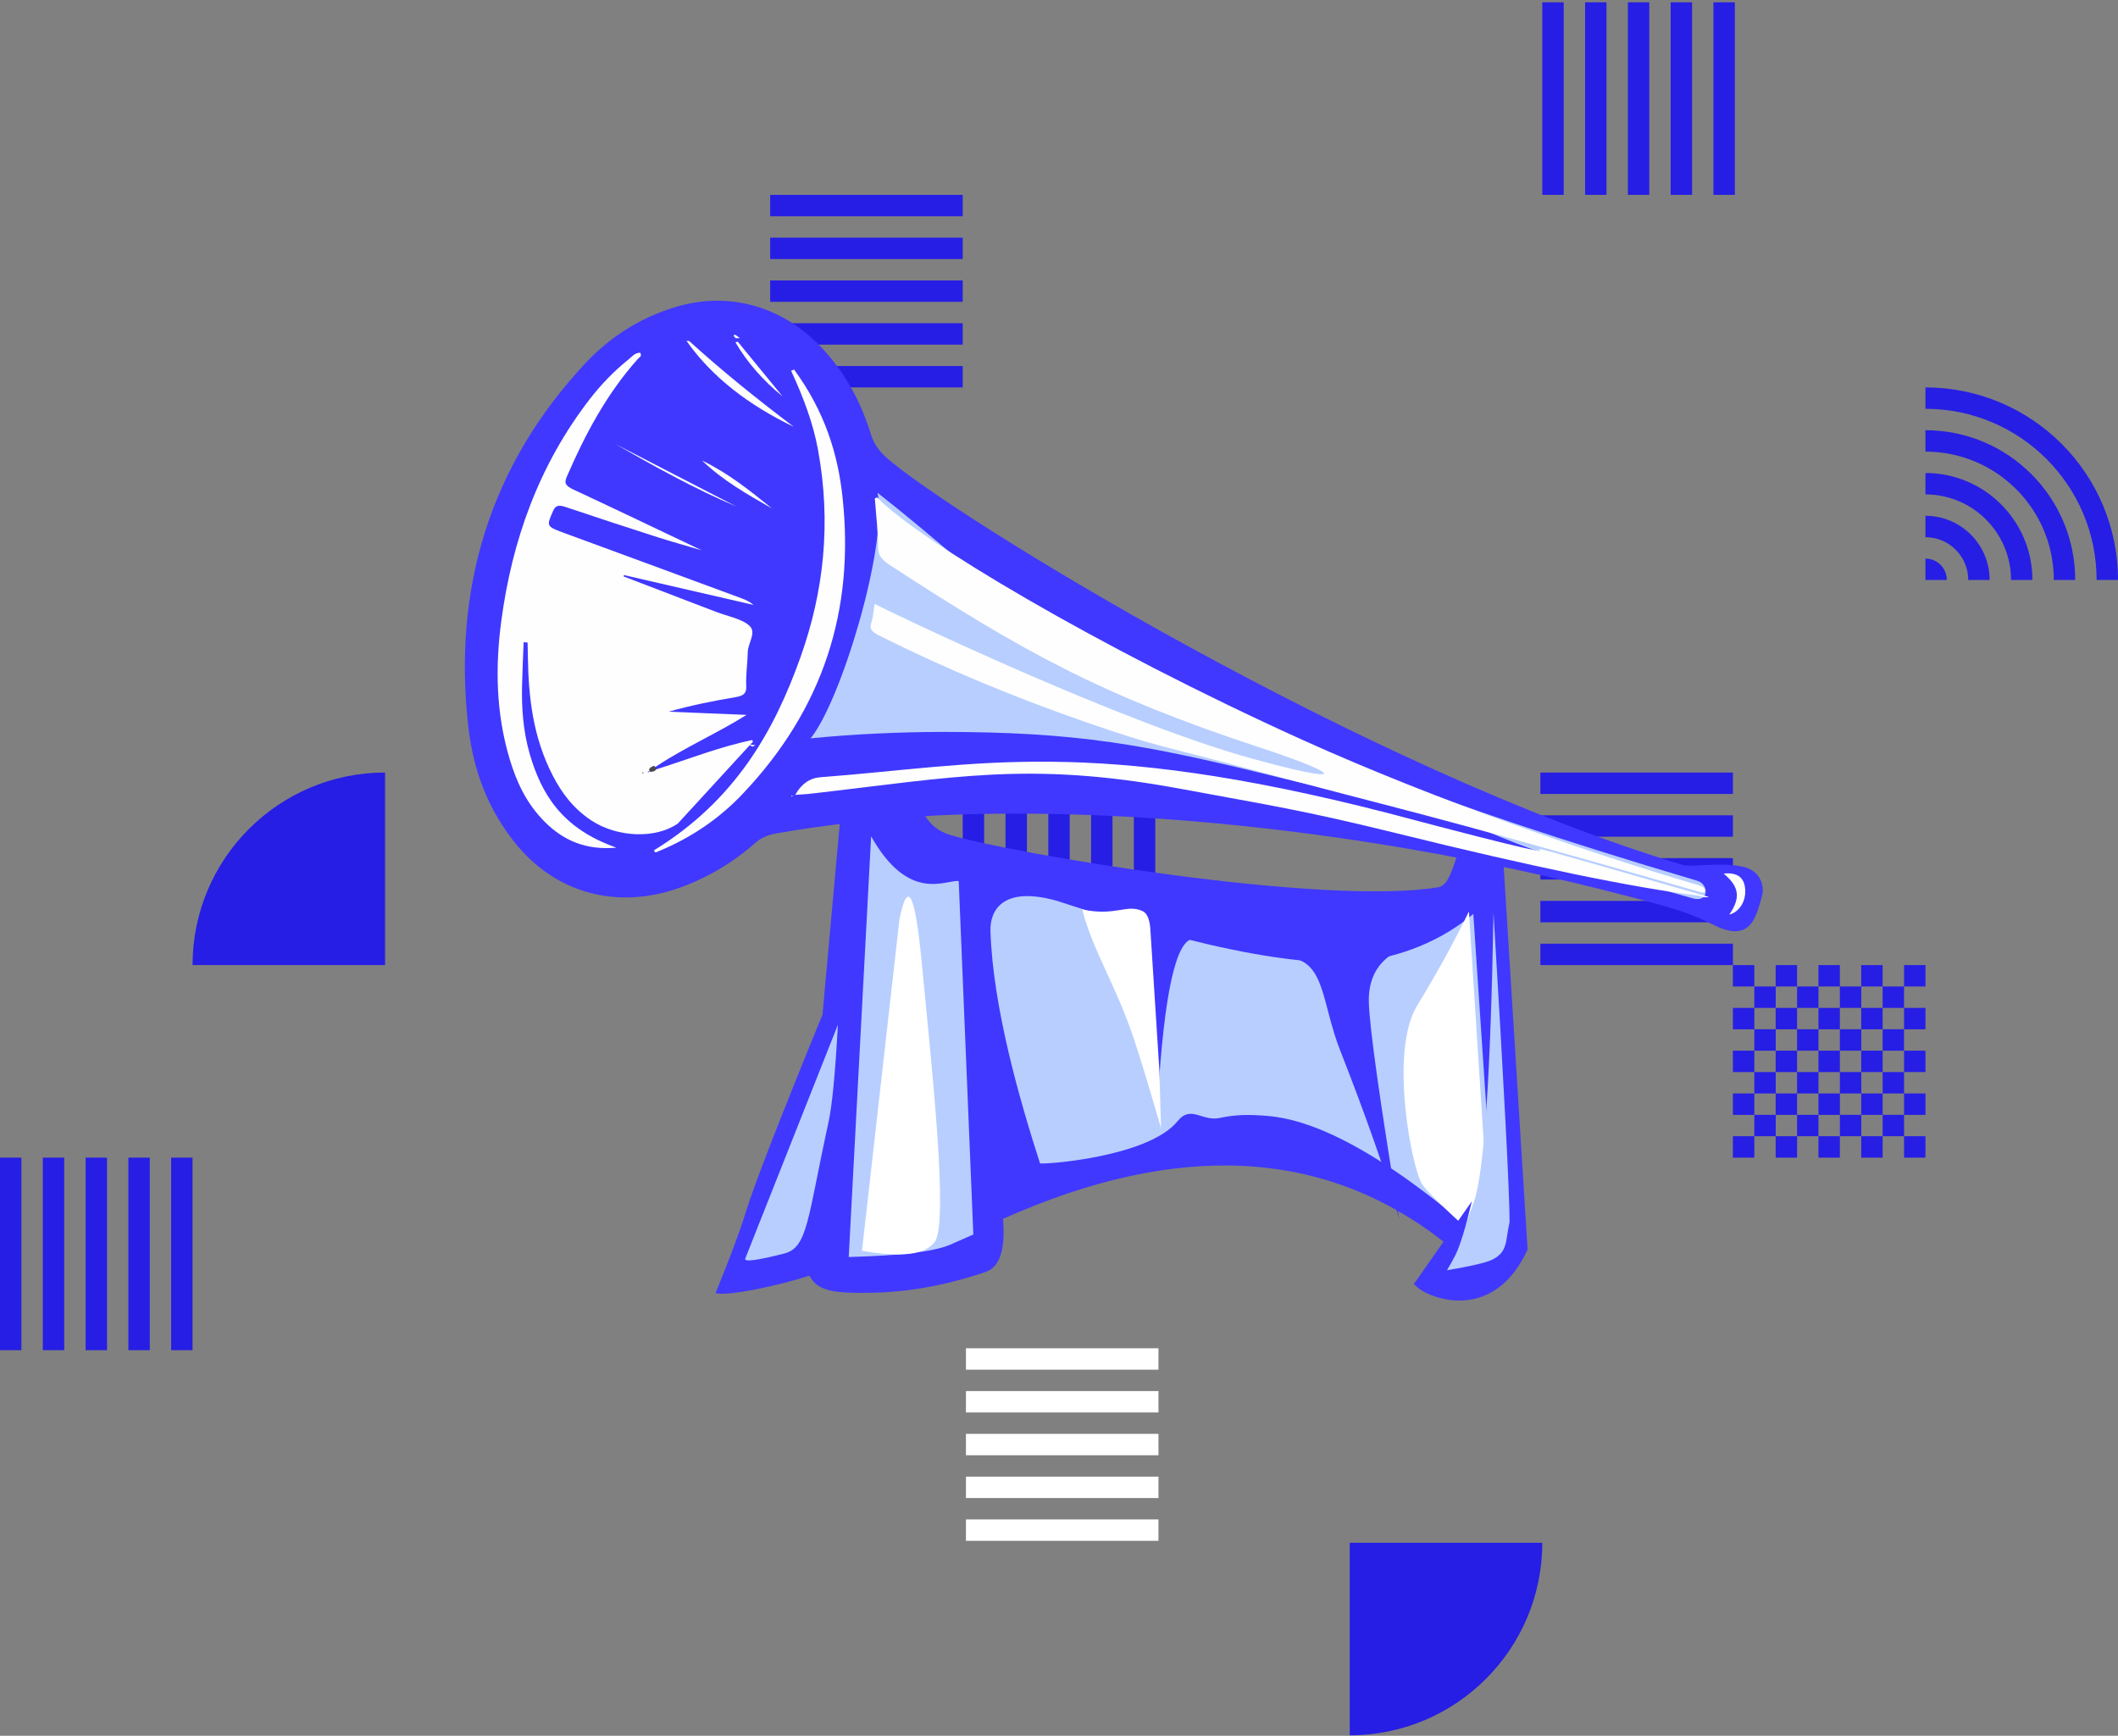 <svg xmlns="http://www.w3.org/2000/svg" width="482" height="395" viewBox="0 0 482 395">
  <rect x="0" y="0" width="482" height="395" fill="#808080" stroke="none"/>
  <g fill="none" fill-rule="evenodd" transform="translate(0 -28)">
    <g transform="translate(0 28)">
      <path fill="#261EE4" d="M428.44 234.23L423.581 234.23 423.581 239.089 428.44 239.089 428.44 243.96 423.581 243.96 423.581 248.831 428.44 248.831 428.44 253.69 433.311 253.69 433.311 258.561 428.44 258.561 428.44 253.702 423.581 253.702 423.581 258.561 428.44 258.561 428.44 263.435 423.569 263.435 423.569 258.564 418.71 258.564 418.71 253.705 413.839 253.705 413.839 258.564 408.967 258.564 408.967 253.705 404.109 253.705 404.109 258.564 408.967 258.564 408.967 263.435 404.096 263.435 404.096 258.564 399.237 258.564 399.237 263.435 394.364 263.435 394.364 258.564 399.235 258.564 399.235 253.705 394.364 253.705 394.364 248.834 399.235 248.834 399.235 243.963 394.364 243.963 394.364 239.092 399.235 239.092 399.235 234.233 399.235 234.221 404.094 234.221 404.094 229.362 408.965 229.362 408.965 234.221 413.836 234.221 413.836 229.362 418.707 229.362 418.707 234.221 423.566 234.221 423.566 229.362 428.437 229.362 428.437 234.221 433.308 234.221 433.308 239.092 428.437 239.092 428.437 234.23 428.44 234.23zM399.235 234.218L399.235 229.359 394.364 229.359 394.364 234.23 399.235 234.23 399.235 234.218zM413.836 258.564L413.836 263.435 418.707 263.435 418.707 258.564 413.836 258.564zM428.44 248.834L428.44 243.963 433.311 243.963 433.311 248.834 428.44 248.834zM404.094 253.693L399.235 253.693 399.235 248.834 404.094 248.834 404.094 253.693zM404.106 229.359L404.106 224.488 408.965 224.488 408.965 229.359 413.836 229.359 413.836 224.488 418.707 224.488 418.707 229.359 423.578 229.359 423.578 224.488 428.437 224.488 428.437 229.359 433.308 229.359 433.308 224.488 428.437 224.488 428.437 219.617 423.566 219.617 423.566 224.488 418.707 224.488 418.707 219.617 413.836 219.617 413.836 224.488 408.965 224.488 408.965 219.617 404.094 219.617 404.094 224.488 399.235 224.488 399.235 219.617 394.364 219.617 394.364 224.488 399.235 224.488 399.235 229.359 404.106 229.359zM423.566 239.089L423.566 243.96 418.707 243.96 418.707 239.089 423.566 239.089zM413.836 239.089L413.836 234.23 418.707 234.23 418.707 239.089 413.836 239.089zM408.965 239.089L413.836 239.089 413.836 243.96 408.965 243.96 408.965 239.089zM408.965 239.089L404.106 239.089 404.106 234.23 408.965 234.23 408.965 239.089zM408.965 248.834L404.106 248.834 404.106 243.963 408.965 243.963 408.965 248.834zM413.836 248.834L413.836 253.693 408.965 253.693 408.965 248.834 413.836 248.834zM418.71 248.834L413.839 248.834 413.839 243.963 418.71 243.963 418.71 248.834zM418.71 248.834L423.569 248.834 423.569 253.693 418.71 253.693 418.71 248.834zM404.094 243.963L404.094 239.092 399.235 239.092 399.235 243.963 404.094 243.963zM438.182 258.564L433.311 258.564 433.311 263.435 438.182 263.435 438.182 258.564zM433.311 248.834L438.182 248.834 438.182 253.705 433.311 253.705 433.311 248.834zM438.182 239.089L433.311 239.089 433.311 243.96 438.182 243.96 438.182 239.089zM433.311 229.359L438.182 229.359 438.182 234.23 433.311 234.23 433.311 229.359zM433.311 219.617L438.182 219.617 438.182 224.488 433.311 224.488 433.311 219.617zM258.038 219.617L262.909 219.617 262.909 175.799 258.038 175.799 258.038 219.617zM253.172 219.617L248.303 219.617 248.303 175.799 253.172 175.799 253.172 219.617zM243.435 219.617L238.566 219.617 238.566 175.799 243.435 175.799 243.435 219.617zM228.828 219.617L233.697 219.617 233.697 175.799 228.828 175.799 228.828 219.617zM223.96 219.617L219.091 219.617 219.091 175.799 223.96 175.799 223.96 219.617z"/>
      <path fill="#FFF" d="M263.639,311.686 L263.639,306.815 L219.821,306.815 L219.821,311.686 L263.639,311.686 Z M263.639,316.553 L263.639,321.421 L219.821,321.421 L219.821,316.553 L263.639,316.553 Z M263.639,326.29 L263.639,331.159 L219.821,331.159 L219.821,326.29 L263.639,326.29 Z M263.639,340.896 L263.639,336.027 L219.821,336.027 L219.821,340.896 L263.639,340.896 Z M263.639,345.765 L263.639,350.633 L219.821,350.633 L219.821,345.765 L263.639,345.765 Z"/>
      <path fill="#261EE4" d="M219.091 49.215L219.091 44.344 175.273 44.344 175.273 49.215 219.091 49.215zM219.091 54.082L219.091 58.95 175.273 58.95 175.273 54.082 219.091 54.082zM219.091 63.819L219.091 68.688 175.273 68.688 175.273 63.819 219.091 63.819zM219.091 78.425L219.091 73.556 175.273 73.556 175.273 78.425 219.091 78.425zM219.091 83.294L219.091 88.162 175.273 88.162 175.273 83.294 219.091 83.294zM394.364 180.67L394.364 175.799 350.545 175.799 350.545 180.67 394.364 180.67zM394.364 185.536L394.364 190.405 350.545 190.405 350.545 185.536 394.364 185.536zM394.364 195.274L394.364 200.142 350.545 200.142 350.545 195.274 394.364 195.274zM394.364 209.88L394.364 205.011 350.545 205.011 350.545 209.88 394.364 209.88zM394.364 214.748L394.364 219.617 350.545 219.617 350.545 214.748 394.364 214.748z"/>
      <path fill="#261EE4" d="M443.051,131.981 L438.182,131.981 C438.182,107.781 457.8,88.162 482,88.162 L482,93.031 C460.488,93.031 443.051,110.468 443.051,131.981 Z M452.788,131.981 L447.919,131.981 C447.919,113.158 463.178,97.9 482,97.9 L482,102.768 C465.868,102.768 452.788,115.848 452.788,131.981 Z M457.657,131.981 L462.525,131.981 C462.525,121.225 471.245,112.506 482,112.506 L482,107.637 C468.555,107.637 457.657,118.536 457.657,131.981 Z M472.263,131.981 L467.394,131.981 C467.394,123.913 473.933,117.375 482,117.375 L482,122.243 C476.623,122.243 472.263,126.603 472.263,131.981 Z M482,131.981 L477.131,131.981 C477.131,129.291 479.31,127.112 482,127.112 L482,131.981 Z" transform="rotate(90 460.09 110.072)"/>
      <path fill="#261EE4" fill-rule="nonzero" d="M43.818,219.617 L87.636,219.617 L87.636,175.799 C63.437,175.799 43.818,195.417 43.818,219.617 Z"/>
      <path fill="#261EE4" fill-rule="nonzero" d="M307.165,394.89 L350.984,394.89 L350.984,351.072 C326.784,351.072 307.165,370.69 307.165,394.89 Z" transform="rotate(-180 329.075 372.98)"/>
      <path fill="#261EE4" d="M4.871 307.253L0 307.253 0 263.435 4.871 263.435 4.871 307.253zM19.48 307.253L24.351 307.253 24.351 263.435 19.48 263.435 19.48 307.253zM34.088 307.253L29.217 307.253 29.217 263.435 34.088 263.435 34.088 307.253zM43.818 307.253L38.947 307.253 38.947 263.435 43.818 263.435 43.818 307.253zM9.742 307.253L14.613 307.253 14.613 263.435 9.742 263.435 9.742 307.253zM355.855 44.344L350.984 44.344 350.984.526 355.855.526 355.855 44.344zM370.463 44.344L375.334 44.344 375.334.526 370.463.526 370.463 44.344zM385.072 44.344L380.201 44.344 380.201.526 385.072.526 385.072 44.344zM394.802 44.344L389.931 44.344 389.931.526 394.802.526 394.802 44.344zM360.726 44.344L365.597 44.344 365.597.526 360.726.526 360.726 44.344z"/>
    </g>
    <g transform="rotate(36 93.203 291.413)">
      <g transform="rotate(-19 452.522 -253.113)">
        <path fill="#4038FF" d="M3.543,27.393 C8.077,23.823 11.685,22.311 14.39,22.856 C20.976,24.182 20.579,38.59 31.694,38.59 C45.738,38.59 117.62,29.341 141.397,17.488 C144.487,15.931 142.41,8.417 144.388,3.383 C144.937,1.977 147.19,0.969 151.144,0.359 L184.933,90.385 C182.101,111.542 161.856,106.815 162.583,105.126 C167.459,93.791 165.486,100.844 166.181,94.295 C134.038,81.881 101.552,89.993 68.723,118.63 C71.292,125.023 71.255,129.22 68.61,131.222 C66.265,132.968 58.264,138.626 48.114,142.374 C47.112,142.744 39.52,145.51 35.855,145.714 C31.359,145.964 30.725,143.633 30.259,143.956 C24.064,148.251 13.978,153.822 11.113,153.907 C11.909,145.182 12.306,138.683 12.304,134.412 C12.302,128.064 13.486,111.98 15.857,86.158 L3.543,27.393 Z"/>
        <path fill="#B7CEFF" d="M59.081 45.827C76.701 46.138 113.728 46.602 131.806 37.697 134.504 36.353 144.159 31.333 150.799 20.979L178.092 92.684C169.487 89.219 138.925 74.336 119.436 78.624 115.155 79.566 112.509 80.405 109.208 82.23 105.537 84.258 102.032 81.262 100.234 85.725 96.213 95.705 73.302 104.381 73.083 104.067 64.572 91.847 52.445 73.268 46.846 56.806 45.448 52.695 46.144 46.205 59.081 45.827zM63.312 123.996C61.915 125.203 60.461 126.457 58.942 127.762 55.884 130.347 48.813 133.487 37.691 137.185L14.58 44.153C27.305 56.257 33.742 48.535 36.621 48.064L63.312 123.996z"/>
        <path fill="#4038FF" d="M88.665,47.965 L91.849,42.594 C89.356,67.494 90.124,80.246 94.154,80.852 C98.183,81.458 94.11,82.438 81.934,83.792 L88.665,47.965 Z" transform="scale(1 -1) rotate(8 992.498 0)"/>
        <path fill="#FFF" d="M92.206,57.575 C91.838,70.987 94.158,80.029 93.164,89.59 C86.56,85.472 83.164,87.367 80.37,84.515 C79.636,83.766 79.53,82.384 80.052,80.372 L89.201,49.179 L93.335,36.724 C92.699,46.374 92.323,53.325 92.206,57.575 Z" transform="rotate(143 86.57 63.157)"/>
        <path fill="#4038FF" d="M150.811,33.172 C142.233,59.074 137.397,74.889 136.304,80.617 C134.616,89.456 140.415,93.059 142.178,94 C145.567,95.808 135.841,95.48 113.002,93.017 C112.799,89.463 114.05,87.766 116.755,87.924 C125.053,88.41 125.673,78.908 131.498,68.986 C139.722,54.98 146.16,43.041 150.811,33.172 Z" transform="scale(1 -1) rotate(8 1049.423 0)"/>
        <path fill="#FFF" d="M48.965,71.897 C45.079,95.025 39.597,130.892 35.328,134.327 C32.483,136.618 26.977,135.838 18.812,131.988 L46.609,61.24 C50.77,52.925 51.555,56.477 48.965,71.897 Z" transform="rotate(-32 34.634 96.24)"/>
        <path fill="#B7CEFF" d="M27.603,144.826 C27.636,145.742 25.023,144.339 19.764,140.617 C15.203,137.389 17.601,131.524 21.052,108.974 C21.624,105.237 23.602,98.114 26.987,87.606 L27.603,144.826 Z" transform="scale(-1 1) rotate(-4 0 758.608)"/>
        <path fill="#FFF" d="M174.307,43.832 C178.08,55.837 166.196,80.717 163.299,83.148 C161.368,84.769 155.141,88.322 144.619,93.807 L168.065,20.258 C169.71,27.971 171.791,35.829 174.307,43.832 Z" transform="scale(-1 1) rotate(3 0 -6046.604)"/>
        <path fill="#B7CEFF" d="M171.418,100.165 C166.139,98.183 162.894,96.731 161.682,95.809 C158.454,93.354 159.582,91.058 159.428,86.669 C160.669,80.276 166.342,57.483 176.445,18.289 C169.989,55.007 167.265,76.793 168.272,83.648 C169.28,90.502 170.328,96.008 171.418,100.165 Z" transform="scale(-1 1) rotate(6 0 -3144.522)"/>
        <path fill="#4038FF" d="M173.572,84.952 L165.681,106.659 L161.658,104.159 C163.234,100.116 164.586,97.063 165.714,94.999 C166.843,92.935 169.462,89.586 173.572,84.952 Z" transform="scale(-1 1) rotate(-38 0 582.594)"/>
      </g>
      <g transform="rotate(-20 294.704 49.937)">
        <path fill="#4038FF" d="M302.217,65.87 C302.239,71.06 302.712,77.081 293.124,75.193 C288.859,74.341 284.704,74.157 280.282,74.208 C207.22,75.087 149.048,88.996 116.581,100.049 C104.928,104.129 93.612,108.7 82.759,113.974 C80.955,114.857 79.659,115.883 78.735,117.322 C75.501,122.375 71.421,127.06 66.043,131.147 C53.952,140.435 39.345,141.294 26.987,133.087 C17.952,127 12.379,119.014 8.696,110.244 C-3.453,81.03 -3.18,51.647 11.46,23.051 C15.082,16.057 20.312,9.837 27.877,5.018 C39.07,-2.024 52.347,-1.617 63.833,6.002 C70.231,10.2 74.784,15.357 78.415,20.91 C79.56,22.655 81.093,23.903 83.282,24.961 C101.309,33.482 207.387,63.17 283.139,64.068 C284.803,64.087 291.925,60.677 296.722,60.668 C300.407,60.662 302.208,63.615 302.217,65.87 Z"/>
        <path fill="#B7CEFF" d="M83.466,33.158 C83.637,33.236 83.813,33.312 83.994,33.387 C115.417,46.171 129.607,57.184 166.513,59.613 C199.115,61.667 218.993,66.011 287.182,66.616 C289.831,66.638 291.179,70.714 287.198,70.742 C221.431,71.222 256.048,66.784 190.317,67.955 C162.634,68.488 216.466,69.28 188.815,70.259 C156.967,71.435 141.9,73.063 112.675,81.384 C102.888,84.242 93.365,87.431 84.199,91.085 C88.497,81.169 89.04,44.268 83.466,33.158 Z"/>
        <path fill="#FEFEFE" d="M286.156 67.487C286.801 67.492 287.462 67.467 288.088 67.524 289.117 67.619 289.433 68.027 289.44 68.447 289.447 68.976 288.508 68.895 287.79 68.905 286.82 68.918 285.849 68.91 284.879 68.91 216.726 68.934 223.145 69.601 177.653 70.347 160.731 70.637 160.341 71.186 143.423 70.269 126.309 69.32 109.459 67.418 92.898 64.318 91.042 63.967 90.172 63.518 90.235 62.151 90.302 60.722 89.959 59.282 89.773 57.653 95.974 58.882 151.408 68.147 182.053 67.817 205.232 67.577 203.033 65.659 182.88 64.892 145.305 63.436 125.209 58.827 90.58 48.179 88.501 47.526 87.483 46.745 87.028 45.177 85.994 41.614 84.506 38.097 83.203 34.553 83.347 34.432 83.491 34.311 83.634 34.191 95.097 40.881 141.349 53.123 191.548 60.507 225.919 65.562 264.245 67.334 286.156 67.487zM60.516 118.016C56.652 122.802 48.18 124.904 41.418 122.798 36.618 121.29 33.165 118.585 30.211 115.478 23.323 108.187 19.901 99.707 17.235 90.956 16.922 89.927 16.601 88.899 16.285 87.869 15.989 87.927 15.694 87.985 15.399 88.043 16.175 91.193 16.918 94.346 17.733 97.483 19.052 102.553 20.85 107.515 23.752 112.131 28.723 119.994 35.355 126.432 48.591 127.165 42.001 129.718 36.493 128.86 31.437 126.102 26.08 123.16 22.601 119.026 19.716 114.559 13.737 105.25 10.72 95.185 9.179 84.809 6.468 66.491 7.616 48.355 14.608 30.748 16.175 26.821 18.166 23.038 20.711 19.459 21.236 18.721 21.532 17.815 22.701 17.409 23.454 17.992 22.829 18.47 22.61 18.924 17.949 28.601 15.807 38.77 14.465 49.11 14.273 50.589 14.58 51.195 16.727 51.534 27.067 53.155 37.362 54.932 48.583 56.774 44.514 56.741 41.363 56.778 38.218 56.679 30.864 56.446 23.51 56.186 16.162 55.843 14.401 55.76 13.786 56.125 13.606 57.49 13.091 61.384 13.014 61.291 17.957 61.651 32.078 62.666 46.19 63.736 60.305 64.773 61.344 64.848 62.37 65.03 63.379 65.466 53.304 65.992 43.23 66.527 33.155 67.068 33.144 67.174 33.132 67.28 33.121 67.386 40.595 68.041 48.071 68.68 55.543 69.336 58.389 69.584 61.909 69.231 63.871 70.348 65.758 71.419 64.522 74.172 65.05 76.157 65.726 78.693 66.027 81.292 66.877 83.787 67.398 85.313 66.784 86.029 65.111 86.824 60.434 89.055 55.87 91.431 51.459 94.155L68.723 89.964C63.509 95.785 57.228 100.959 52.237 106.858 51.945 107.13 51.654 107.401 51.364 107.673 51.118 107.911 50.78 108.137 51.141 108.456 50.979 108.457 50.816 108.458 50.654 108.459 50.699 108.559 50.744 108.658 50.789 108.757 50.889 108.639 50.99 108.522 51.091 108.405 51.504 108.404 51.711 108.234 51.766 107.942 52.104 107.722 52.442 107.502 52.781 107.282 58.971 103.162 64.741 98.721 71.476 95.127 71.591 95.211 71.705 95.295 71.821 95.38"/>
        <path fill="#FEFEFE" d="M88.753 98.983C122.527 86.482 144.621 73.152 215.154 71.211 289.605 69.729 211.729 69.295 286.211 69.421 287.597 69.423 288.982 69.421 290.621 69.421 289.87 69.908 289.114 69.757 288.481 69.762 273.589 72.132 250.228 73.904 218.396 75.078 195.881 75.948 189.885 76.835 167.522 78.983 133.222 82.401 117.831 90.691 87.812 103.129 86.705 103.597 85.529 103.982 84.384 104.407 85.032 101.648 86.488 99.84 88.753 98.983zM76.13 36.491C85.785 60.294 85.087 83.768 72.973 107.205 69.503 113.987 64.498 120.289 57.439 125.777 57.269 125.664 57.099 125.551 56.929 125.438 71.552 109.467 75.778 91.903 76.905 73.915 77.893 58.162 75.255 42.655 67.714 27.476 65.016 22.01 61.204 16.88 56.877 11.893 57.071 11.745 57.266 11.596 57.461 11.447 66.898 18.746 72.466 27.383 76.13 36.491zM296.228 71.988C297.965 66.975 295.98 64.998 292.421 63.381 295.341 62.252 297.135 62.9 298.098 65.413 299.083 67.977 298.27 70.835 296.231 71.992L296.228 71.988z"/>
        <path fill="#FEFEFE" d="M32.037 11.935C32.293 11.89 32.639 11.739 32.792 11.815 41.9 16.312 51.365 20.275 60.986 23.989 49.872 22.092 40.074 18.322 32.116 11.909L32.037 11.935zM53.489 45.036C43.001 43.727 32.984 41.399 23.016 38.939M61.323 43.209C54.883 41.634 48.693 40.133 43.039 37.111 49.723 38.287 55.391 40.702 61.323 43.209zM56.621 18.035C51.331 15.774 46.76 12.818 42.908 9.156 43.074 9.066 43.24 8.977 43.404 8.889M83.656 105.044L83.628 104.805C83.779 104.805 83.93 104.805 84.081 104.805 84.081 104.806 84.032 104.743 84.032 104.743M72.55 96.032C72.368 96.201 72.185 96.371 72.006 96.542 71.681 96.458 71.354 96.373 71.027 96.288M43.626 7.974C43.332 8.064 43.037 8.154 42.742 8.244 42.361 7.998 41.611 7.76 42.571 7.484 42.571 7.484 42.437 7.516 42.437 7.516"/>
        <path fill="#4A4A4A" d="M51.286,108.451 C51.156,108.308 51.012,108.182 50.853,108.072 C51.166,107.69 51.479,107.309 51.792,106.926 C51.987,107.126 52.182,107.323 52.377,107.522"/>
        <path fill="#4A4A4A" d="M51.161 108.451C50.457 107.83 51.115 107.39 51.595 106.926 51.881 107.078 52.142 107.253 52.377 107.449 52.269 108.018 51.868 108.348 51.063 108.35L51.161 108.451zM49.636 109.364C49.599 109.264 49.561 109.165 49.523 109.064 49.66 109.063 49.796 109.062 49.932 109.061 49.932 109.061 49.89 109.009 49.89 109.009"/>
      </g>
    </g>
  </g>
</svg>
